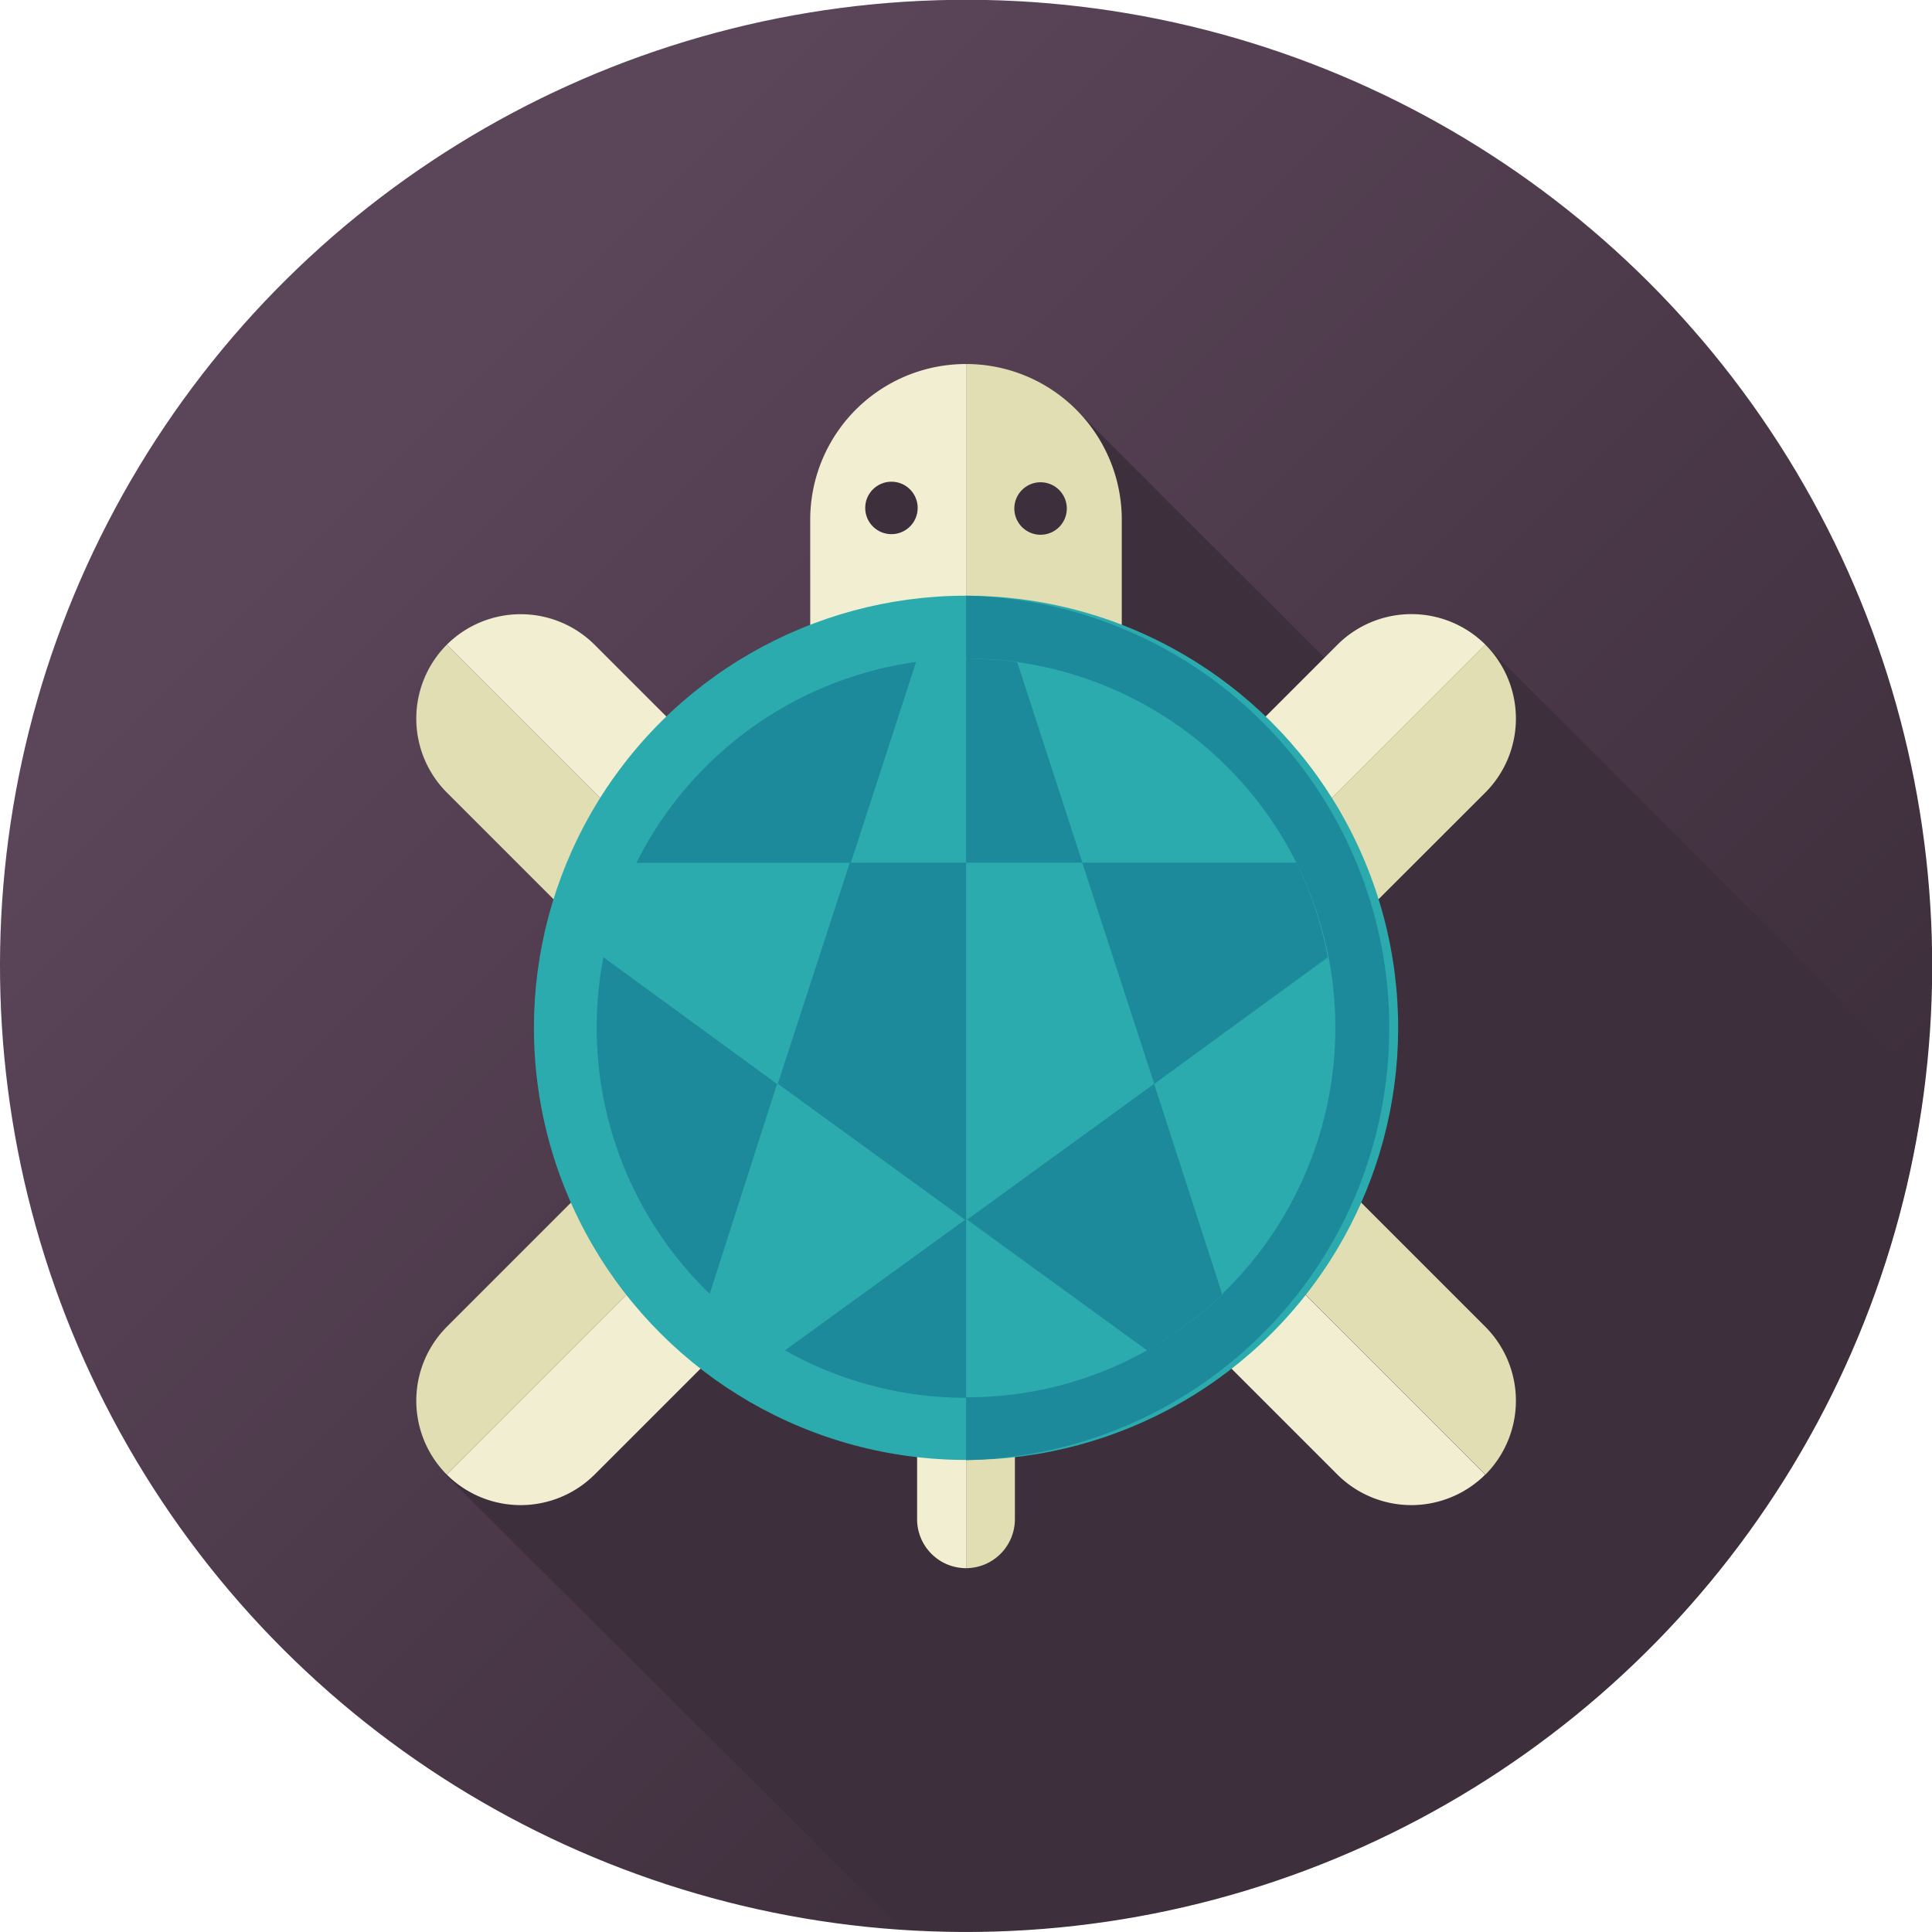 <svg xmlns="http://www.w3.org/2000/svg" xmlns:xlink="http://www.w3.org/1999/xlink" viewBox="0 0 100.15 100.15"><defs><style>.cls-1{fill:url(#New_Gradient_Swatch_3);}.cls-2{fill:#3e2f3c;}.cls-3{fill:#f2eed1;}.cls-4{fill:#e1deb4;}.cls-5{fill:#2cabae;}.cls-6{fill:#1d8a9c;}</style><linearGradient id="New_Gradient_Swatch_3" x1="21.33" y1="21.33" x2="77.51" y2="77.51" gradientTransform="translate(33.8 -18.85) rotate(31.72)" gradientUnits="userSpaceOnUse"><stop offset="0" stop-color="#5b4559"/><stop offset="1" stop-color="#3e2f3c"/></linearGradient></defs><title>turtle</title><g id="レイヤー_2" data-name="レイヤー 2"><g id="Animals"><circle class="cls-1" cx="50.08" cy="50.08" r="50.08" transform="translate(-18.85 33.8) rotate(-31.72)"/><path class="cls-2" d="M99.76,56.2,77,33.42l-4.51,4.51L55.87,21.32,42,59.44l2.09,1.7-21,15.3L46.75,100c1.1.07,2.21.12,3.33.12A50.07,50.07,0,0,0,99.76,56.2Z"/><path class="cls-3" d="M42,26.94V41.71a8.07,8.07,0,0,0,8.08,8.07V18.87A8.07,8.07,0,0,0,42,26.94Z"/><path class="cls-4" d="M58.15,41.71V26.94a8.07,8.07,0,0,0-8.07-8.07V49.78A8.07,8.07,0,0,0,58.15,41.71Z"/><path class="cls-3" d="M47.54,74.12v4.63a2.54,2.54,0,0,0,2.54,2.54v-9.7A2.54,2.54,0,0,0,47.54,74.12Z"/><path class="cls-4" d="M52.61,78.75V74.12a2.54,2.54,0,0,0-2.53-2.53v9.7A2.54,2.54,0,0,0,52.61,78.75Z"/><path class="cls-3" d="M40.45,43.05l-9.63-9.63a5.43,5.43,0,0,0-7.66,0L40.45,50.71A5.41,5.41,0,0,0,40.45,43.05Z"/><path class="cls-4" d="M23.16,41.08l9.63,9.63a5.43,5.43,0,0,0,7.66,0L23.16,33.42A5.43,5.43,0,0,0,23.16,41.08Z"/><path class="cls-3" d="M69.33,33.42,59.7,43.05a5.43,5.43,0,0,0,0,7.66L77,33.42A5.43,5.43,0,0,0,69.33,33.42Z"/><path class="cls-4" d="M67.36,50.71,77,41.08a5.43,5.43,0,0,0,0-7.66L59.7,50.71A5.43,5.43,0,0,0,67.36,50.71Z"/><path class="cls-3" d="M59.7,66.81l9.63,9.63a5.43,5.43,0,0,0,7.66,0L59.7,59.15A5.43,5.43,0,0,0,59.7,66.81Z"/><path class="cls-4" d="M77,68.78l-9.63-9.63a5.43,5.43,0,0,0-7.66,0L77,76.44A5.43,5.43,0,0,0,77,68.78Z"/><path class="cls-3" d="M30.82,76.44l9.63-9.63a5.41,5.41,0,0,0,0-7.66L23.16,76.44A5.43,5.43,0,0,0,30.82,76.44Z"/><path class="cls-4" d="M32.79,59.15l-9.63,9.63a5.43,5.43,0,0,0,0,7.66L40.45,59.15A5.43,5.43,0,0,0,32.79,59.15Z"/><circle class="cls-2" cx="46.21" cy="26.33" r="1.36"/><path class="cls-2" d="M55.3,26.33A1.36,1.36,0,1,1,53.94,25,1.36,1.36,0,0,1,55.3,26.33Z"/><circle class="cls-5" cx="50.08" cy="53.28" r="22.4" transform="translate(-16.58 23.22) rotate(-22.5)"/><path class="cls-6" d="M50.08,30.88V75.69a22.41,22.41,0,0,0,0-44.81Z"/><path class="cls-5" d="M67.2,44.72a19,19,0,0,1,1.67,4.9l-9,6.57,3.53,10.88a19.47,19.47,0,0,1-3.9,2.9l-9.38-6.81L40.69,70a19.47,19.47,0,0,1-3.9-2.9l3.53-10.88-9-6.57A19.42,19.42,0,0,1,33,44.72h11.1l3.38-10.4a19.6,19.6,0,0,1,5.3,0l3.38,10.4Z"/><polygon class="cls-6" points="44.05 44.72 40.32 56.18 50.08 63.27 59.83 56.18 56.1 44.72 44.05 44.72"/><path class="cls-6" d="M59.46,70a19.13,19.13,0,0,1-18.77,0l9.39-6.81Z"/><path class="cls-5" d="M67.2,44.72H56.11l-3.38-10.4A19.19,19.19,0,0,1,67.2,44.72Z"/><path class="cls-5" d="M68.87,49.62a19.18,19.18,0,0,1-5.51,17.45L59.83,56.19Z"/><path class="cls-6" d="M33,44.72a19.17,19.17,0,0,1,14.48-10.4l-3.38,10.4Z"/><path class="cls-6" d="M36.79,67.07a19.18,19.18,0,0,1-5.51-17.45l9,6.57Z"/><path class="cls-6" d="M67.2,44.72H56.11l-3.38-10.4a19.34,19.34,0,0,0-2.65-.18h0v29L59.46,70a19.47,19.47,0,0,0,3.9-2.9L59.83,56.19l9-6.57A19,19,0,0,0,67.2,44.72Z"/><path class="cls-6" d="M33,44.72a19.17,19.17,0,0,1,14.48-10.4l-3.38,10.4Z"/><polygon class="cls-5" points="59.83 56.18 56.1 44.72 50.08 44.72 50.08 63.16 50.15 63.21 59.83 56.18"/><path class="cls-5" d="M50.08,72.43A19,19,0,0,0,59.46,70l-9.38-6.81v9.27Z"/></g></g></svg>